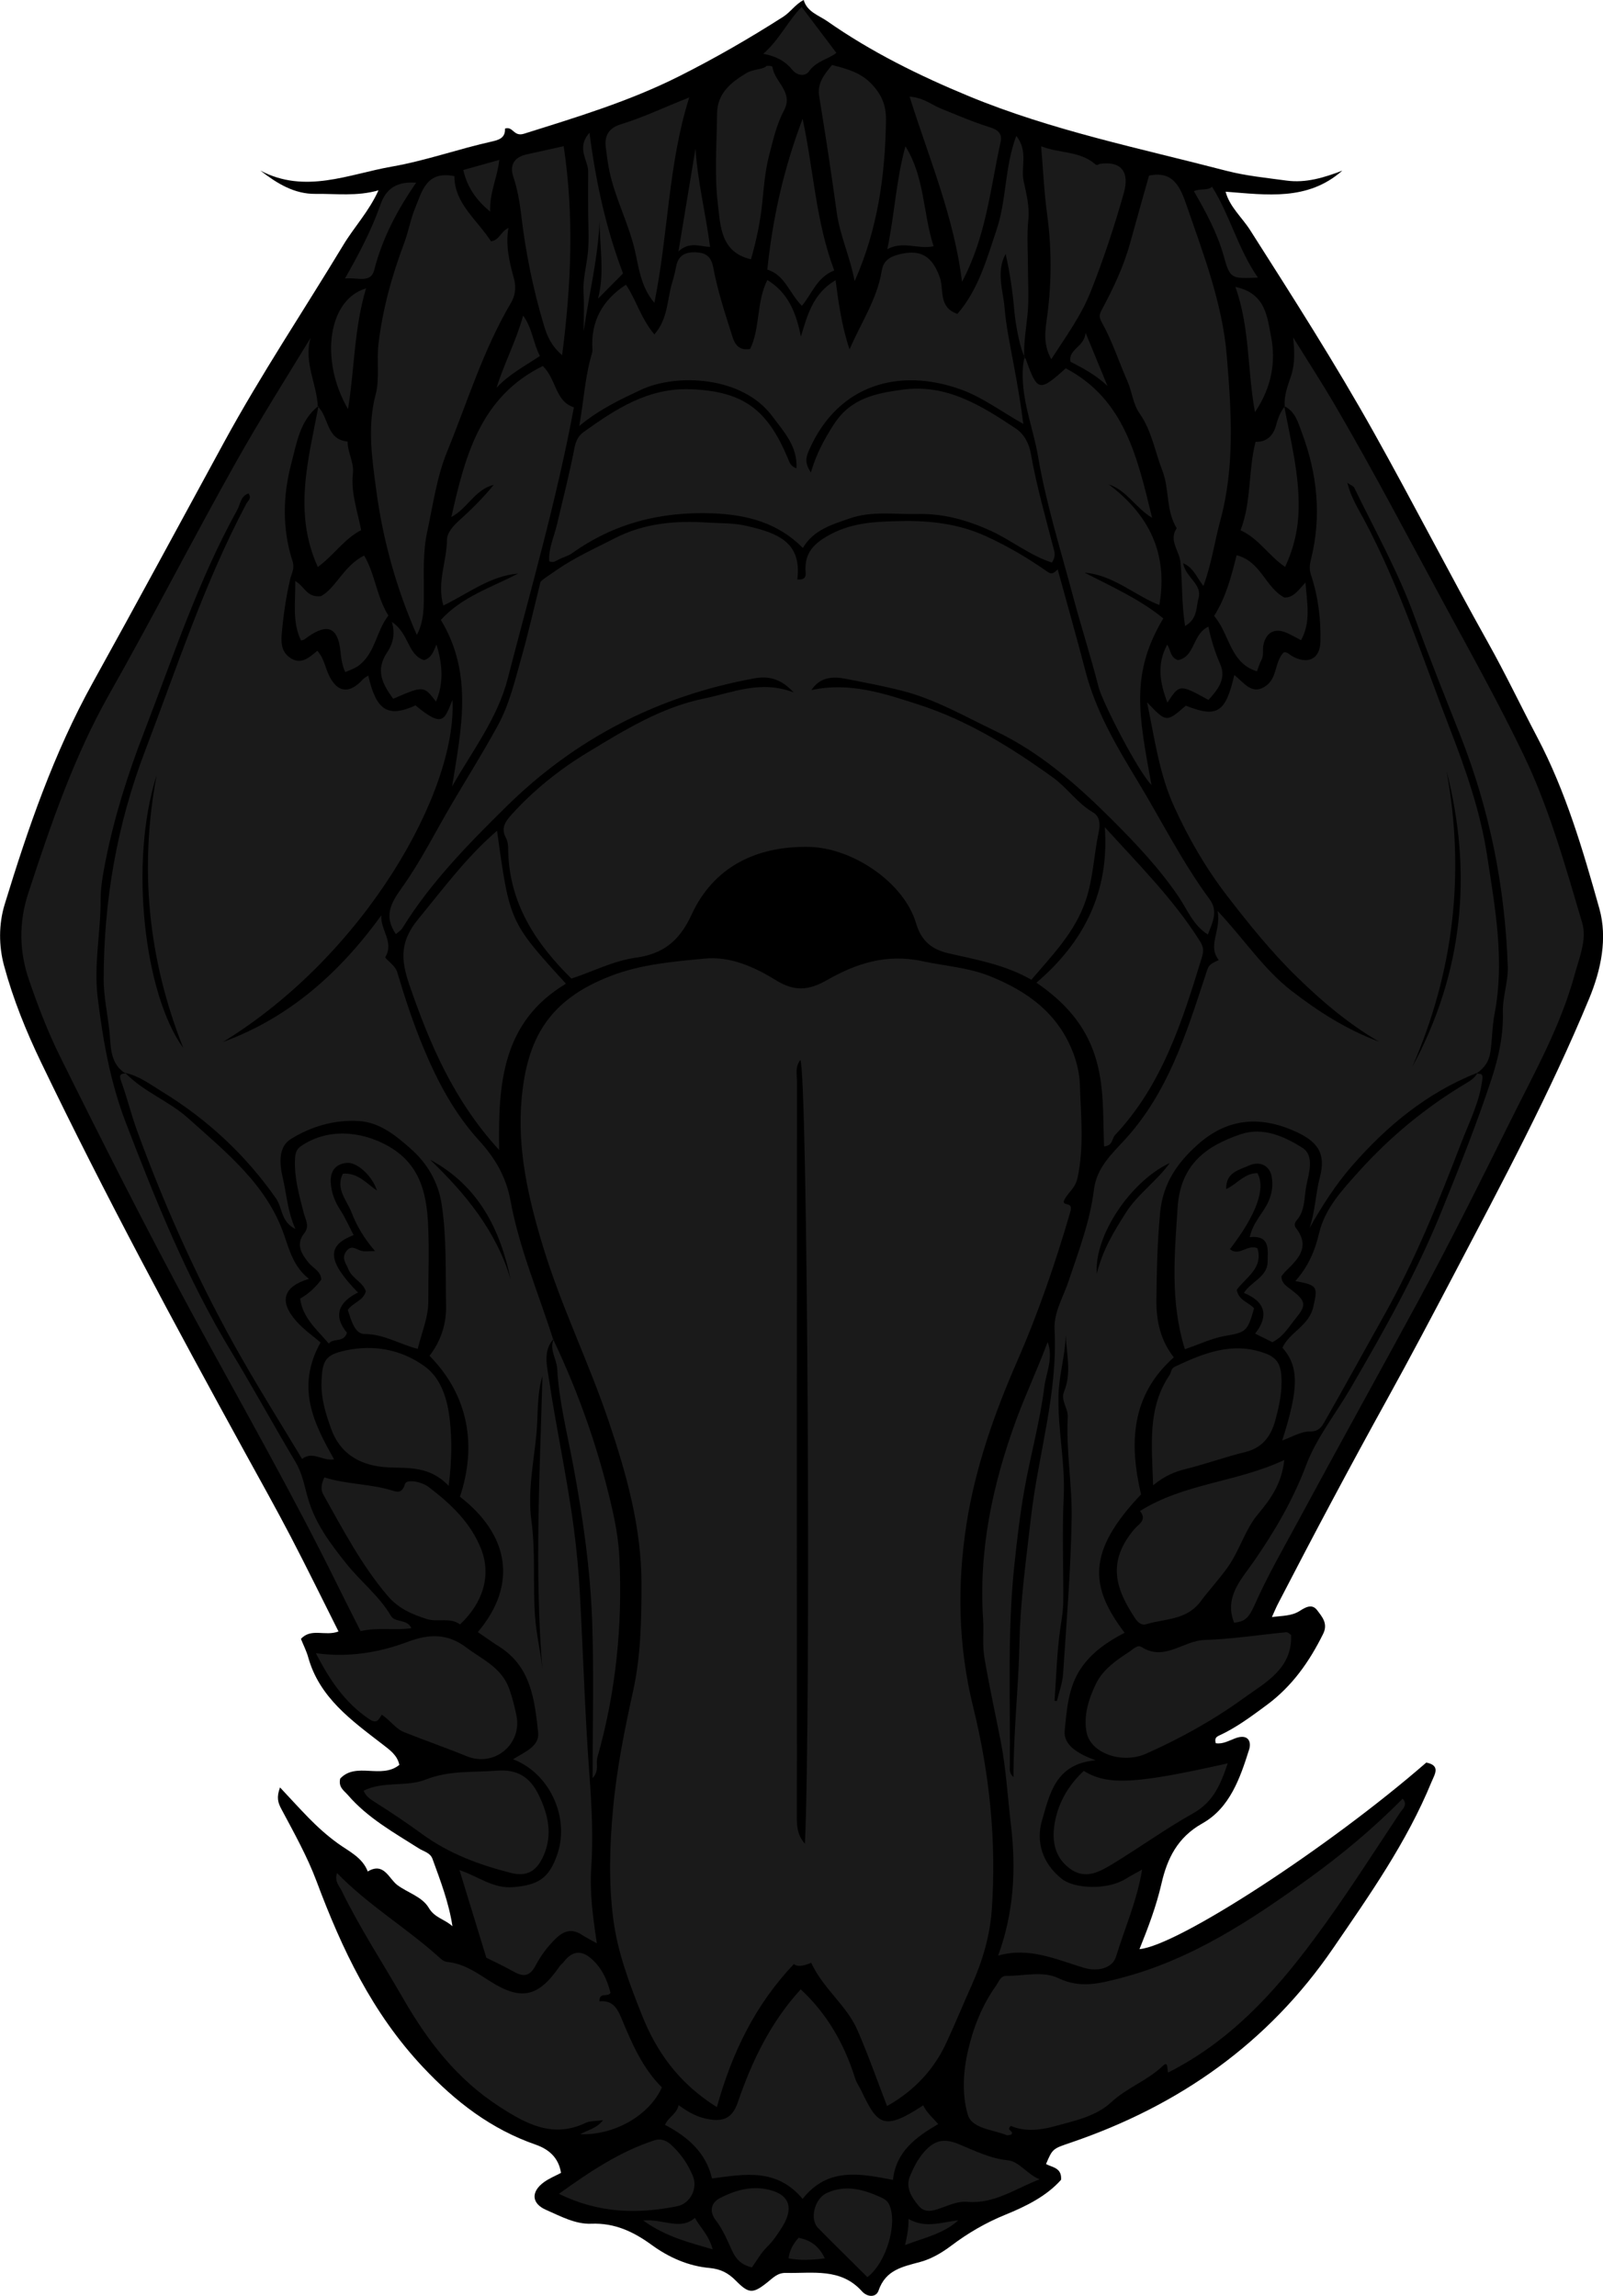 <?xml version="1.0" encoding="utf-8"?>
<!-- Generator: Adobe Illustrator 24.1.1, SVG Export Plug-In . SVG Version: 6.00 Build 0)  -->
<svg version="1.1" id="Layer_1" xmlns="http://www.w3.org/2000/svg" xmlns:xlink="http://www.w3.org/1999/xlink" x="0px" y="0px"
	 viewBox="0 0 360.88 516.74" style="enable-background:new 0 0 360.88 516.74;" xml:space="preserve">
<style type="text/css">
	.st0{fill:#1A1A1A;}
</style>
<g>
	<path d="M286.34,363.97c2.29-0.32,4.38-0.2,6.22-1.36c1.28-0.81,2.8-1.75,3.97-0.18c1.11,1.48,2.5,2.99,1.34,5.33
		c-3.1,6.25-6.96,11.77-12.69,16c-3.44,2.54-6.82,5.08-10.71,6.87c-0.7,0.32-1.06,0.67-0.77,1.73c1.57,0.27,3.03-0.61,4.42-1.12
		c2.82-1.04,3.67,0.7,3.09,2.55c-2.03,6.43-4.34,13.15-10.53,16.62c-5.61,3.15-7.91,7.92-9.2,13.55c-1.17,5.1-3.01,9.93-4.95,14.75
		c8.6-0.76,42.61-22.88,64.57-42c3.32,0.68,1.86,2.68,1.16,4.4c-5.56,13.54-13.92,25.4-22.13,37.39
		c-14.63,21.37-34.59,35.37-58.84,43.68c-4.26,1.46-4.3,1.34-5.8,4.9c1.4,0.77,3.58,0.8,3.39,3.54c-3.26,3.68-7.87,5.96-12.51,7.85
		c-4.45,1.81-8.48,4.16-12.25,7.01c-2.13,1.61-4.51,2.97-6.9,3.62c-4.03,1.1-7.82,1.77-9.43,6.45c-0.55,1.6-2.51,1.54-3.75,0.16
		c-4.76-5.3-11.05-3.99-17.06-4.13c-1.94-0.05-2.94,1.11-4.24,2.14c-3.26,2.6-4.17,2.55-7.07-0.38c-1.69-1.71-3.37-2.63-5.96-2.87
		c-4.72-0.42-9.12-2.36-12.99-5.18c-4.07-2.96-8.3-4.99-13.6-4.78c-3.59,0.15-6.93-1.69-10.2-3.12c-3.3-1.44-3.42-4.12-0.41-6.27
		c1.17-0.84,2.55-1.39,3.79-2.05c-0.54-3.47-2.79-5.34-5.69-6.35c-10.09-3.51-18.06-9.65-25.42-17.49
		c-11.42-12.16-18.22-26.55-23.93-41.81c-2.11-5.63-5.09-10.94-7.93-16.27c-0.77-1.45-1.11-2.6-0.29-4.84
		c2.29,2.44,4.28,4.64,6.36,6.77c2.07,2.12,4.25,4.09,6.69,5.85c2.46,1.78,5.5,3.13,6.7,6.3c3.67-2.2,4.74,1.64,6.68,3.07
		c2.36,1.75,5.6,2.61,7.08,5.15c1.31,2.23,3.61,2.53,5.31,4.11c-0.81-5.33-2.7-10.22-4.48-15.13c-0.52-1.44-1.94-1.67-3.03-2.36
		c-5.67-3.6-11.59-6.88-16.06-12.08c-0.85-0.98-2.15-1.7-1.7-3.67c3.59-3.83,9.29,0.21,13.32-3.09c-0.5-2.21-2.08-3.3-3.97-4.76
		c-6.84-5.27-14.05-10.42-16.56-19.47c-0.39-1.39-1.06-2.7-1.63-4.12c2.31-2.53,5.44-0.52,8.46-1.67
		c-3.58-7.12-7.07-14.27-10.75-21.33c-3.32-6.36-6.83-12.63-10.29-18.92c-15.89-28.95-31.56-58.01-45.89-87.78
		c-3.4-7.06-6.34-14.32-8.37-21.84c-1.19-4.4-1.23-9.29,0.14-13.77c5.25-17.16,11.07-34.1,19.83-49.9
		c9.97-17.99,19.74-36.1,29.58-54.16c8.28-15.2,17.9-29.58,26.84-44.38c2.44-4.04,5.75-7.52,7.91-12.29
		c-4.85,1.39-9.52,0.74-14.16,0.8c-4.83,0.06-8.7-2.37-12.44-5.25c10.1,5.34,19.88,0.81,29.6-0.89c7.67-1.34,15.09-4.01,22.71-5.69
		c2.03-0.45,2.82-1.17,2.78-2.87c1.84-0.59,1.89,1.9,4.27,1.16c11.91-3.74,23.76-7.31,35.03-12.99c8.04-4.05,15.75-8.49,23.3-13.32
		c1.72-1.1,2.77-2.85,4.64-3.79c0.73,2.67,3.41,3.46,5.28,4.76c9.91,6.94,20.75,12.28,31.9,16.89
		c18.67,7.72,38.46,11.71,57.92,16.78c4.41,1.15,9.01,1.59,13.54,2.21c4.41,0.61,8.55-0.67,12.61-2.23
		c-7.8,6.87-17.01,5.44-26.27,4.74c0.89,3.4,3.69,5.76,5.55,8.69c9.55,15,19.14,29.98,27.82,45.5
		c8.77,15.67,16.96,31.67,25.73,47.34c3.92,7,7.36,14.23,11.09,21.32c6.41,12.18,10.26,25.37,13.95,38.5
		c1.87,6.65,0.39,13.8-2.31,20.3c-8.77,21.17-19.56,41.35-30.2,61.62c-5.01,9.54-10.04,19.07-15.25,28.5
		c-8.38,15.16-16.52,30.45-24.47,45.83C287.3,361.74,286.88,362.78,286.34,363.97z"/>
	<path class="st0" d="M199.7,474.03c-2.31-5.98-4.28-11.63-6.67-17.1c-2.42-5.55-7.68-9.28-10.41-15.15
		c-1.29,0.55-2.97,1.1-3.89,0.28c-8.65,9.09-13.94,19.93-17.34,32.21c-8.61-5.39-13.61-12.47-16.92-20.83
		c-2.75-6.95-5.43-13.95-6.4-21.47c-1.07-8.24-0.82-16.44-0.07-24.71c0.81-8.99,2.58-17.8,4.51-26.55c1.77-8,1.9-16.01,1.91-24.09
		c0.01-12.79-3.38-24.86-7.42-36.82c-4.48-13.26-10.7-25.85-14.77-39.28c-3.32-10.95-5.85-21.93-4.78-33.39
		c1.24-13.24,5.98-22.05,20.05-27.47c6.82-2.63,14-3.21,21.11-3.9c5.88-0.57,11.27,1.91,16.13,4.9c4.04,2.49,7.25,2.32,11.34-0.01
		c6.55-3.74,13.38-6.06,21.5-4.32c5.06,1.09,10.35,1.42,15.22,3.36c8.53,3.41,15.57,8.48,18.93,17.63c0.81,2.2,1.31,4.64,1.37,6.62
		c0.22,7.06,1.01,14.17-0.54,21.28c-0.52,2.39-2.45,3.4-3.09,5.22c0.06,1.12,2.19-0.07,1.48,2.35
		c-3.33,11.42-7.17,22.65-11.93,33.53c-5.18,11.84-9.46,24.02-11.44,36.73c-2.13,13.7-1.87,27.48,1.51,41.18
		c3.69,14.93,5.27,30.19,4.19,45.58c-0.41,5.82-2.06,11.52-4.48,16.91c-1.93,4.3-3.73,8.7-5.7,12.95
		C210.47,465.4,206.23,470.36,199.7,474.03z M181.21,414.99c1.37-29.24,0.62-172.64-1.02-176.42c-1.24,1.58-0.77,3.27-0.77,4.8
		c-0.03,46.31-0.02,92.62-0.02,138.92c0,8.66,0.02,17.32-0.01,25.97C179.38,410.59,179.33,412.87,181.21,414.99z"/>
	<path class="st0" d="M289.24,91.49c-0.23-2.36,0.65-4.63,1.35-6.7c1.01-2.99,0.84-5.7,0.53-8.85c3.18,5.14,6.48,10.22,9.53,15.44
		c8.57,14.67,16.45,29.72,24.54,44.66c6.07,11.21,12.28,22.35,17.8,33.84c5.81,12.08,9.39,24.98,13.19,37.77
		c1.12,3.76-0.59,7.73-1.63,11.54c-3.19,11.78-9.16,22.34-14.52,33.14c-6.76,13.63-13.54,27.25-20.8,40.62
		c-8.96,16.51-18.09,32.93-27.01,49.47c-3.33,6.16-6.83,12.21-9.68,18.62c-1.46,3.3-2.3,3.9-4.7,4.21
		c-2.33-5.81,1.68-9.83,4.45-13.84c4.72-6.83,8.8-13.78,11.76-21.64c2.32-6.16,6.66-11.55,10.02-17.33
		c7.56-12.97,14.88-26.01,20.54-40.01c3.98-9.82,7.91-19.63,11.21-29.69c1.59-4.85,2.65-9.8,2.52-14.93
		c-0.09-3.49,1.22-6.75,1.1-10.3c-0.62-17.99-4.1-35.34-10.72-52.08c-3.47-8.78-7.01-17.53-10.2-26.41
		c-3.66-10.19-8.96-19.59-13.66-29.28c-0.16-0.33-0.68-0.49-1.54-1.07c0.85,3.36,2.44,5.8,3.78,8.32
		c7.93,14.87,13.08,30.9,19.13,46.54c3.64,9.4,7.01,18.93,8.55,28.98c1.81,11.87,4.01,23.69,1.67,35.78
		c-0.52,2.7-0.51,5.52-0.89,8.29c-0.34,2.46-1.41,3.76-3.12,5.02l0.16-0.15c-11.28,4.45-20.32,11.9-28.21,20.94
		c-3.73,4.28-6.75,9.02-9.58,14.01c1.29-3.77,1.34-7.67,2.32-11.4c1.46-5.53-0.56-8.18-5.89-10.5c-8.01-3.48-15.16-2.63-21.61,3.13
		c-4.55,4.06-7.82,8.68-8.45,15.27c-0.63,6.62-0.78,13.2-0.84,19.81c-0.04,4.7,0.97,9.06,3.92,12.8c-9.7,8.61-10.06,19.4-7.38,30.85
		c-12.37,13.01-11.47,20.88-3.7,31.14c-3.83,1.99-7.35,4.36-9.82,8c-2.88,4.23-3.19,9.26-3.67,14c-0.33,3.26,2.9,5.22,6.97,6.71
		c-9.11,0.77-10.34,7.69-12.05,13.43c-1.45,4.86,0.02,9.74,4.44,13.26c2.83,2.25,10.28,2.56,14.39-0.02
		c1.12-0.7,2.28-1.28,3.68-2.09c-1.12,6.92-3.89,13.15-5.87,19.6c-0.78,2.56-4.03,3.5-7.35,2.49c-6.23-1.9-12.32-4.7-19.19-2.71
		c3.54-9.73,4.07-19.39,2.88-29.42c-0.74-6.18-1.07-12.42-2.25-18.56c-1.24-6.4-2.67-12.76-3.74-19.19
		c-0.46-2.76-0.09-5.64-0.27-8.46c-1.04-15.53,2.1-30.32,7.4-44.83c2.12-5.8,4.78-11.37,7.13-17.67c1.33,3.79-0.37,7.01-0.75,10.09
		c-0.96,7.74-3.09,15.32-4.47,23.01c-1,5.64-1.67,11.34-2.27,17.04c-1.61,15.06-0.91,30.19-1.02,45.29
		c-0.01,0.77-0.2,1.63,0.82,2.51c-0.02-10.33,1.15-20.34,1.35-30.43c0.18-9.31,1.51-18.62,2.57-27.92
		c1.61-14.16,6.08-27.96,5.32-42.43c-0.2-3.78,1.94-7.22,3.12-10.74c2.28-6.81,4.87-13.54,5.74-20.67c0.63-5.1,4.18-8.2,7.1-11.42
		c9.57-10.54,13.64-23.57,17.92-36.58c0.82-2.5,0.63-2.57,3.09-3.71c-2.61-3.28,0.56-6.45-0.26-11.04
		c6.11,6.5,10.34,13.1,16.62,17.96c6.12,4.74,12.45,8.75,19.71,11.45c-6.83-3.98-12.77-9-18.39-14.48
		c-5.81-5.66-10.85-11.92-15.79-18.32c-4.83-6.27-8.73-13.02-11.98-20.19c-3.33-7.33-4.35-15.23-6.06-23.4
		c4.34,4.57,4.34,4.57,8.73,0.77c7.04,2.79,8.97,1.6,10.91-6.9c2.23,1.71,4.13,4.92,7.44,2.19c2.25-1.86,1.69-5.26,3.69-7.28
		c0.78-0.15,1.21,0.43,1.76,0.76c3.54,2.08,6.4,0.82,6.5-3.15c0.13-5.08-0.5-10.15-2.1-14.99c-0.46-1.38-0.34-2.28-0.01-3.61
		c2.42-9.69,1.4-19.24-2.07-28.49c-0.82-2.18-1.47-4.83-4.04-5.98L289.24,91.49z M237.41,382.82c0.18,0.02,0.35,0.04,0.53,0.05
		c0.48-2.03,1.26-4.05,1.39-6.11c0.77-11.68,1.74-23.37,1.93-35.07c0.12-7.57-1.28-15.15-0.88-22.78c0.1-1.97-1.67-3.66-0.81-5.75
		c1.69-4.16,0.54-8.43,0.35-12.67c-0.09,4.6-1.52,8.99-1.63,13.62c-0.17,7.64,1.54,15.13,1.18,22.79
		c-0.37,7.81-0.05,15.65-0.1,23.47c-0.01,1.96-0.32,3.9-0.62,5.85C237.93,371.7,237.81,377.28,237.41,382.82z M317.91,240.2
		c11.42-21.08,13.72-43.41,7.74-66.72C329.86,196.49,327.33,218.68,317.91,240.2z M263.36,261.76c-8.84,4.1-17.09,16.45-16.43,24.88
		c1.34-5.42,3.89-9.52,6.51-13.65C256.07,268.81,260.22,266.05,263.36,261.76z"/>
	<path class="st0" d="M71.7,91.36c-4.21,3.29-4.91,8.41-6.12,12.97c-1.91,7.2-2.07,14.72,0.26,21.91c0.58,1.8-0.23,2.85-0.52,4.13
		c-0.96,4.15-1.56,8.33-1.91,12.56c-0.17,2.1,0.12,4.02,2.06,5.23c2.34,1.45,4.04-0.07,5.97-1.69c1.14,1.29,1.55,2.73,2.1,4.26
		c1.81,5.08,4.86,5.86,8.15,2.18c0.32-0.35,0.79-0.56,1.22-0.86c1.79,7.9,4.42,9.55,10.64,6.72c6.35,5.33,6.54,2.99,8.31-1.24
		c1.11,20.35-19.55,57.31-51.67,77c14.97-5.47,26.3-15.59,35.67-28.52c-0.29,3.3,2.93,6,0.89,9.41c-0.2,0.33,2.18,1.74,2.67,3.38
		c1.72,5.76,3.59,11.47,5.91,17.04c3.17,7.6,6.94,14.74,12.55,20.9c3.48,3.82,6.05,8.01,7.06,13.56c1.96,10.69,6.3,20.8,9.59,31.17
		l0.13-0.14c-2.47,2.7-1.52,6.07-1.1,8.93c1.66,11.29,4.15,22.47,5.63,33.79c0.61,4.69,1.08,9.48,1.34,14.27
		c0.75,13.7,1.15,27.43,2.16,41.08c0.52,7.03,0.88,14.08,0.42,20.98c-0.38,5.76,0.39,11.22,1.26,17.02
		c-1.3-0.73-2.31-1.22-3.25-1.84c-2.33-1.55-4.15-1.07-6.12,0.88c-1.79,1.78-3.29,3.8-4.4,5.92c-1.44,2.74-2.94,2.55-5.15,1.31
		c-2.14-1.2-4.37-2.22-5.96-3.02c-2.08-6.77-4.01-13.1-6.05-19.73c4.27,1.41,7.56,4.24,12.18,3.83c5.53-0.48,8.03-1.96,9.88-7.49
		c2.77-8.26-1.78-18.18-10-21.28c2.49-1.62,6-2.85,5.65-6.06c-0.79-7.27-1.6-14.78-8.74-19.28c-1.65-1.04-3.22-2.19-4.84-3.29
		c9.17-10.85,6.87-22.06-4.03-30.47c3.83-11.37,2.01-22.75-6.84-31.71c2.55-3.36,3.81-7.09,3.72-11.37c-0.15-7.61,0.16-15.22-1-22.8
		c-0.77-5.04-3.35-9.26-6.9-12.39c-3.31-2.92-6.98-6.05-11.91-6.3c-5.48-0.28-10.64,1.27-15.13,4.06c-2.89,1.79-2.55,5.62-1.83,8.7
		c0.88,3.74,1.07,7.61,2.86,11.55c-3.31-1.61-2.88-4.76-4.38-6.89c-6.9-9.86-15.49-17.81-25.72-24.07
		c-2.65-1.62-5.13-3.53-8.26-4.18l0.16,0.15c-3.51-2.05-3.35-5.99-3.63-9.02c-0.38-4.09-1.35-8.12-1.34-12.27
		c0.02-17.71,3.01-34.81,9.34-51.39c7.15-18.71,13.34-37.81,22.78-55.58c0.35-0.65,1.28-1.22,0.48-2.3
		c-1.79,0.58-1.83,2.44-2.54,3.72c-8.81,15.9-14.45,33.14-20.97,50c-3.64,9.42-6.69,19.02-8.66,28.96c-0.57,2.9-1.14,6-1.12,8.72
		c0.04,7.37-1.58,14.55-0.65,22.14c1.19,9.67,2.84,19,6.32,28.07c6.78,17.66,13.81,35.16,23.68,51.45
		c4.97,8.21,9.6,16.67,14.53,24.93c1.57,2.63,2.01,5.49,2.83,8.28c1.65,5.65,5.02,10.11,8.64,14.64c3.21,4.02,7.36,7.22,10.01,11.72
		c0.94,1.6,3.59,0.6,4.61,2.76c-3.73,0.59-7.49-0.26-11.44,0.68c-1.7-3.38-3.48-6.85-5.2-10.35
		c-10.18-20.68-21.63-40.69-32.62-60.93C33,276.7,23.18,257.29,13.52,237.8c-2.74-5.53-4.97-11.34-6.98-17.19
		c-2.21-6.43-2.35-12.93-0.17-19.59c5.03-15.36,10.24-30.66,18.23-44.78c9.82-17.35,18.89-35.09,28.66-52.46
		c5.27-9.36,10.99-18.42,16.66-27.72c-1.59,5.46,1.4,10.29,1.63,15.44L71.7,91.36z M41.26,235.88c-7.91-19.98-9.96-40.39-5.99-61.42
		C28.94,194.27,32.58,224.02,41.26,235.88z M122.12,309.71c-1.32,4.33-0.93,8.81-1.37,13.2c-0.63,6.36-1.98,12.91-1.13,19.21
		c0.99,7.3,0.32,14.55,0.84,21.79c0.28,3.9,1.23,7.75,1.63,11.7C120.32,353.62,121.53,331.68,122.12,309.71z M96.84,261.03
		c7.97,7.67,14.89,16.05,18.12,26.94C112.58,276.59,107.68,266.86,96.84,261.03z"/>
	<path class="st0" d="M182.67,155.33c8.52-1.89,16.37,0.76,24,3.21c11.09,3.57,21.01,9.69,30.43,16.5c3.19,2.31,5.44,5.75,8.94,7.79
		c1.71,1,1.64,2.92,1.3,4.5c-1.09,5.09-1.21,10.31-2.91,15.34c-2.4,7.12-7.43,12.2-12.24,17.85c-5.85-3.35-12.23-4.49-18.53-5.92
		c-3.71-0.84-6.21-2.65-7.42-6.77c-2.71-9.21-14.31-17.02-24.12-17.21c-11.97-0.23-21.53,4.59-26.43,15.26
		c-2.83,6.15-6.62,8.85-12.52,9.67c-5.09,0.7-9.54,3.07-14.53,4.71c-7.98-7.87-14.01-16.9-14.23-28.85
		c-0.02-0.99-0.03-1.94-0.54-2.89c-1.14-2.11-0.12-3.61,1.35-5.23c5.02-5.55,10.83-10.15,17.16-13.99
		c8.22-4.97,16.51-10.11,26.05-12.06c6.41-1.31,12.77-4.26,20.26-1.38c-2.79-2.99-5.45-3.81-9.02-3.15
		c-21.5,3.96-40.1,13.47-55.71,28.86c-8.58,8.46-17.01,17.03-23.39,27.36c-0.33,0.53-0.95,0.88-1.45,1.32
		c-2.71-4-1.22-6.87,1.33-10.42c4.26-5.93,7.54-12.56,11.26-18.88c3.47-5.91,7.13-11.71,10.4-17.73c2.57-4.73,3.81-10.02,5.26-15.17
		c1.59-5.63,2.88-11.35,4.3-17.03c0.09-0.35,2.02-1.6,3.51-2.63c4.17-2.91,8.8-4.97,13.3-7.28c6.56-3.36,13.63-3.97,20.8-3.49
		c2.92,0.19,5.8,0.05,8.81,0.75c6.82,1.58,12.47,3.57,11.41,12.05c1.71,0.16,1.94-0.67,1.87-1.51c-0.38-4.4,1.82-6.64,5.64-8.67
		c5.2-2.76,10.79-2.86,16.15-2.96c6.27-0.12,12.71,0.64,18.67,3.35c4.91,2.23,9.53,4.94,13.92,8.02c1.23,0.86,1.55,0.17,2.37-0.48
		c2.1,7.69,4.27,15.27,6.25,22.91c2.32,8.96,6.95,16.83,11.67,24.61c5.41,8.92,10.07,18.31,16.29,26.73
		c1.97,2.67,0.65,5.22-0.41,7.91c-3.27-2.01-4.62-5.6-6.57-8.48c-4.38-6.46-9.75-12.11-15.14-17.49c-7.71-7.69-16.01-15-26.1-19.81
		c-6.92-3.3-13.54-7.17-21.09-9.09c-4.26-1.08-8.58-1.89-12.87-2.72C187.48,152.25,184.57,152.38,182.67,155.33z"/>
	<path class="st0" d="M230.7,80.34c-0.94-1.4-2.06-7.08-2.34-10.28c-0.37-4.33-1-8.63-1.96-12.9c-2.21,3.99-0.55,8.32-0.25,12.06
		c0.34,4.13,1.28,8.64,2.08,12.93c0.8,4.27,1.55,8.61,2.15,13.27c-4.94-2.77-9.2-6.04-14.29-7.84c-13.51-4.77-27.32-1.22-33.9,13.62
		c-0.73,1.66-1.13,2.89,0.36,5.14c1.27-4.34,3.09-7.58,5.17-10.82c3.82-5.94,9.51-7.01,15.52-7.82c9.86-1.33,17.67,3.58,25.37,8.7
		c2.06,1.37,3.08,3.53,3.47,5.74c1.3,7.4,3.38,14.59,5.25,21.84c0.2,0.78,0.15,1.66-0.52,2.63c-4.93-1.56-9.01-4.95-13.71-7.11
		c-5.33-2.44-10.73-3.95-16.56-3.81c-5.1,0.12-10.28-0.74-15.26,1c-3.98,1.39-8.15,2.56-10.53,6.65c-5.54-5.6-12.45-7.51-20.39-7.8
		c-11.61-0.42-22.08,2.22-31.54,8.96c-0.91,0.65-2.09,0.93-3.1,1.46c-0.59,0.31-1.1,0.76-2.07,0.38c-0.22-2.84,1.09-5.51,1.74-8.28
		c1.33-5.7,2.81-11.38,3.91-17.12c0.32-1.64,0.89-2.86,2.11-3.72c7.22-5.15,14.48-9.96,24.04-9.61c12.26,0.44,17.4,4.91,21.88,15.45
		c0.41,0.96,0.58,1.86,1.98,2.35c0.26-4.97-2.87-8.26-5.42-11.69c-6.79-9.16-21.7-9.72-29.71-5.93c-4.57,2.16-9.19,4.3-13.77,8.09
		c0.98-5.59,1.27-10.5,2.55-15.28c0.17-0.63,0.45-1.29,0.41-1.91c-0.41-6.35,2.22-11.11,7.54-14.61c2.31,3.37,3.35,7.57,6.41,11.19
		c3.16-3.66,2.84-7.93,4-11.64c0.38-1.21,0.68-2.52,0.92-3.76c0.5-2.58,2.31-3.13,4.26-3.08c1.93,0.05,3.53,0.57,4.04,3.27
		c0.93,4.94,2.44,9.78,3.99,14.57c0.6,1.86,1.05,4.45,4.35,3.91c2.31-4.81,1.36-10.54,3.87-15.51c4.71,2.86,6.51,7.41,7.55,12.74
		c1.47-4.91,2.76-9.75,7.81-12.7c0.69,5.33,1.43,10.49,3.15,15.58c2.52-5.93,6.19-11.25,7.24-17.7c0.29-1.77,1.24-2.93,3.39-3.55
		c5.19-1.49,7.97,0.08,9.71,5.12c0.94,2.72-0.38,6.67,3.94,8.13c4.72-5.44,6.61-12.35,8.85-19.05c2.22-6.62,1.75-13.86,4.4-21.02
		c2.77,3.48,0.97,7.05,1.66,10.2c0.63,2.91,1.37,5.7,1.05,8.79c-0.36,3.46-0.08,6.99-0.08,10.49c0,3.5,0.25,7.02-0.07,10.49
		c-0.31,3.32-0.94,6.6-0.76,9.96L230.7,80.34z"/>
	<path class="st0" d="M262.96,466.49c-0.23-0.79,0.07-2.7-1.15-1.53c-3.48,3.34-8.09,4.92-11.63,8.2c-3.5,3.24-8.35,4.21-12.9,5.45
		c-3.32,0.91-6.66,1.18-9.7-0.1c-1.28,1.02,0.98,1.18,0.02,1.97c-0.33,0.04-0.71,0.2-0.98,0.09c-3.13-1.25-7.81-1.45-8.74-4.59
		c-1.32-4.47-1.07-9.56,0.01-14.29c1.2-5.25,3.14-10.24,6.31-14.7c0.68-0.95,1.05-2.27,2.32-2.26c3.96,0.05,8.21-1.2,11.82,0.54
		c4.86,2.33,9.3,1.16,13.94-0.05c15.94-4.14,29.38-13.02,42.47-22.49c7.47-5.4,14.54-11.31,21.03-17.89
		c1.27,1.39-0.11,2.43-0.56,3.11c-6.4,9.66-12.63,19.45-19.55,28.73C286.81,448.58,276.85,459.49,262.96,466.49z"/>
	<path class="st0" d="M102.3,39.64c-0.01,6.18,5.15,9.86,8.23,14.67c1.88-0.2,2.21-2.23,3.93-3c-0.69,4.06,0.27,7.84,1.24,11.37
		c0.63,2.28,0.13,4.14-0.66,5.48c-6.26,10.58-9.81,22.32-14.41,33.57c-2.3,5.62-3.14,11.9-4.45,17.94
		c-0.98,4.54-0.76,8.89-0.76,13.34c0,3.37,0.11,6.73-1.58,9.91c-4.62-10.49-7.67-21.49-9.15-32.69c-0.92-6.98-2.05-14.19-0.11-21.49
		c0.93-3.5,0.17-7.51,0.63-11.37c0.94-7.86,3.03-15.33,5.77-22.64c0.98-2.6,1.42-5.33,2.47-7.88
		C95.04,42.99,95.98,38.39,102.3,39.64z"/>
	<path class="st0" d="M130.63,480.37c1.96-1.1,3.64-1.26,5.12-3.16c-1.66,0.24-2.92,0.13-3.9,0.6c-7.43,3.55-13.44,0.22-19.48-3.69
		c-9.48-6.14-16.02-14.59-21.63-24.34c-4.63-8.05-9.74-15.84-13.83-24.22c-0.53-1.09-1.66-2.06-1.04-3.98
		c7.03,7.23,15.52,12.27,22.81,18.8c0.61,0.55,1.15,1.12,2.08,1.22c3.54,0.36,6.41,2.3,9.29,4.16c7.16,4.62,11.06,3.87,15.9-3.14
		c0.28-0.41,0.71-0.71,1.01-1.1c1.81-2.35,3.83-2.65,6.04-0.77c2.46,2.09,3.71,4.87,4.44,7.81c-0.7,1.06-2.52-0.27-2.5,1.9
		c2.71-0.23,3.84,1.09,4.96,3.79c2.3,5.55,4.71,11.21,9.11,15.58C146.23,476.04,138.45,480.63,130.63,480.37z"/>
	<path class="st0" d="M270.92,131.89c-1.65-2.14-2.23-4.11-4.56-5.12c0.57,3.27,4.37,4.69,3.46,7.89c-0.58,2.03-0.16,4.61-3.03,6.24
		c-0.8-5.01-0.58-9.75-1.03-14.36c-0.24-2.52-2.72-4.94-0.85-7.65c-2.47-3.97-1.6-8.79-3.23-12.96c-1.68-4.29-2.38-8.96-5.11-12.84
		c-1.53-2.17-1.7-4.92-2.77-7.33c-1.91-4.33-3.38-8.94-5.71-13.12c-0.67-1.21-0.68-1.73-0.05-2.91c2.61-4.85,4.96-9.83,6.42-15.17
		c1.42-5.16,2.89-10.31,4.21-15.03c5.57-1.21,7.12,2.83,8.45,6.65c3.82,11.08,8.1,22.16,9.06,33.88c1.02,12.38,1.89,24.86-1.48,37.2
		C273.43,121.91,272.81,126.75,270.92,131.89z"/>
	<path class="st0" d="M230.56,80.48c0.13,0.11,0.32,0.19,0.37,0.33c2.62,7.36,3.02,7.46,9,2.09c13.34,7.03,16.14,20.18,19.44,33.65
		c-3.77-2.26-5.68-6.17-9.78-7.53c9.13,6.86,13.43,15.63,11.41,27.16c-5.62-2.2-10.41-6.79-16.83-7.28
		c6.1,3.14,12.36,5.91,17.72,10.29c-7.46,12.46-5.53,21.74-2.66,37.5c-3.15-3.22-11.08-18.77-11.91-22.04
		c-1.76-6.93-3.97-13.74-5.81-20.65c-2.76-10.37-6.02-20.66-7.8-31.2c-1.01-5.95-3.34-11.63-3.47-17.78
		c-0.03-1.64,0.01-3.14,0.45-4.67L230.56,80.48z"/>
	<path class="st0" d="M122.2,82.38c3.12,3.03,2.75,7.96,7,9.3c-3.88,20.89-9.7,40.91-14.9,61.08c-2.31,8.96-8,16.28-12.52,24.26
		c2-12.62,4.88-25.25-2.53-37.49c4.76-5.25,11.38-7.29,17.38-10.43c-6.34,0.53-11.27,4.52-16.82,7.19
		c-1.49-5.18,0.77-9.92,0.82-14.8c0.02-1.64,1.47-3.2,2.87-4.46c2.72-2.44,5.3-5.03,7.65-7.89c-4.21,1-5.87,5.29-9.54,7.23
		C104.7,102.65,108.12,89.32,122.2,82.38z"/>
	<path class="st0" d="M28.18,241.46c4.1,4.28,9.83,6.33,14.17,10.22c8.54,7.67,17.73,14.96,21.63,26.33
		c1.26,3.69,2.26,7.27,5.58,9.83c-5.82,1.74-6.8,5.08-2.85,9.53c1.75,1.97,3.97,3.51,5.45,4.79c-5.61,10.13-1.53,18.18,3.04,26.29
		c-2.61,0.51-4.73-1.97-7.19-0.07c-4.52-7.51-9.17-14.92-13.5-22.5c-9.4-16.43-17.17-33.64-23.66-51.41
		c-1.33-3.65-2.25-7.46-3.58-11.11c-0.51-1.41-0.19-1.73,1.08-1.75L28.18,241.46z"/>
	<path class="st0" d="M332.47,241.6c0.62,0.23,1.44-0.21,1.25,1.32c-0.62,5.13-2.97,9.67-4.76,14.33
		c-5.08,13.24-10.4,26.41-17.37,38.83c-4.47,7.96-8.84,15.96-13.37,23.89c-0.64,1.12-1.3,2.26-3.32,2.23
		c-2.04-0.03-4.1,1.27-6.24,2.02c3.79-11.79,3.79-16.64,0.05-20.88c1.65-3.56,6.03-4.93,6.97-9.26c0.97-4.44,1.03-4.8-4.07-5.74
		c2.85-3.16,4.41-6.76,5.35-10.76c1.32-5.61,5.23-9.75,8.91-13.85c7.07-7.88,15.19-14.56,24.3-19.98c1.05-0.63,1.92-1.22,2.45-2.29
		L332.47,241.6z"/>
	<path class="st0" d="M180.69,494.92c-5.8-6.92-12.93-5.6-20.4-4.59c-1.33-5.77-5.4-9.36-10.57-12.06c0.68-1.73,2.66-2.45,3.05-4.44
		c1.85,1.3,3.54,2.37,5.65,2.91c4.02,1.03,6.36,0.31,7.66-3.5c3.19-9.34,7.41-18.08,14.18-25.48c5.91,5.46,9.8,12.23,12.22,19.94
		c0.34,1.08,1.03,2.05,1.52,3.08c3.56,7.45,4.95,8.94,13.84,3.09c0.79,1.65,2.18,2.84,3.38,4.21c-4.98,2.93-9.47,6.1-10.19,12.56
		C193.63,489.24,186.38,487.72,180.69,494.92z"/>
	<path class="st0" d="M248.72,186.18c7.62,8.39,15.4,16.16,21.31,25.48c0.91,1.43,1.04,2.2,0.53,3.87
		c-4.4,14.37-8.91,28.65-19.53,39.95c-0.75,0.8-0.47,2.41-2.48,2.55c-0.27-6.93,0.12-13.95-2.13-20.66
		c-2.28-6.82-6.76-11.85-13.09-16.19C244.09,212.01,249.79,200.62,248.72,186.18z"/>
	<path class="st0" d="M127.41,221.41c-14.31,8.56-15.3,22.42-15.03,37.44c-10.31-11.27-15.67-23.96-20.25-37.28
		c-1.99-5.8-2.02-9.78,2.05-14.73c5.61-6.83,10.83-13.92,17.72-19.86C114.73,207.51,114.73,207.51,127.41,221.41z"/>
	<path class="st0" d="M266.75,303.68c-3.33-10.69-2.34-21.23-1.63-31.94c0.64-9.64,6.42-13.83,14.23-16.46
		c4.97-1.67,9.8,0.5,13.85,3.06c2.76,1.74,1.48,5.71,0.92,8.39c-0.55,2.62-0.21,5.67-2.2,7.94c-0.48,0.55-0.61,1.16-0.13,1.78
		c3.23,4.19,0.48,6.93-2.34,9.66c-0.35,0.34-0.64,0.76-0.96,1.14c-0.02,1.6,1.24,2.3,2.24,3.07c3.12,2.4,3.5,3.34,1.16,6.18
		c-1.62,1.96-2.85,4.29-5.44,5.6c-0.84-0.42-2.14-1.06-3.88-1.93c3.05-3.9,2.43-7.14-2.54-9.17c1.77-2.67,5.29-3.58,5.35-6.99
		c0.05-2.89,0.55-6.02-4.03-5.55c0.76-3.38,2.94-5.32,4.12-7.82c0.91-1.92,1.15-3.82,0.83-5.76c-0.42-2.55-2.72-3.65-5.14-2.53
		c-2.24,1.03-5.17,1.46-5.12,5.3c2.43-1.13,4.15-3.62,7.04-3.6c1.92,3.39-0.2,9.33-6.19,17.11c2.07,1.73,3.9-1.17,6.2-0.21
		c1.35,4.47-2.58,6.53-4.65,9.35c0.36,2.38,2.66,2.8,3.89,4.17c-1.5,5.33-1.85,5.4-6.7,6.25
		C272.79,301.23,270.11,302.54,266.75,303.68z"/>
	<path class="st0" d="M79.62,278c-6.21,2.36-5.9,5.86,0.97,12.92c-4.33,2.14-5.67,5.2-2.48,9.06c-0.76,2.34-3.08,1.09-4.08,2.43
		c-2.72-3.17-5.9-5.79-6.46-10.12c1.87-1.06,3.43-2.49,4.76-4.28c-0.07-1.89-1.86-2.57-2.86-3.8c-1.64-2.03-2.93-4.15-1-6.59
		c1.31-1.66,0.3-3.07-0.07-4.54c-1.02-3.96-2.16-7.88-1.99-12.04c0.05-1.21,0.18-2.26,1.29-3.03c5.74-4.01,13.39-3.63,19.72-0.04
		c7,3.97,8.57,10.33,8.94,17.36c0.3,5.81,0.04,11.65,0.07,17.48c0.02,3.67-1.46,6.98-2.39,10.79c-4.06-1.02-7.61-3.35-11.99-3.34
		c-2.18,0-3-3.12-3.75-5.42c1.11-1.66,3.48-2.03,4.06-4.2c-0.67-2.08-3.1-2.87-3.91-4.92c-0.51-1.32-1.68-2.52-0.48-4.1
		c1.21-1.59,2.29-0.32,3.48-0.06c0.78,0.18,1.63,0.03,2.98,0.03c-2.43-2.83-4.09-5.58-5.25-8.6c-1.09-2.84-3.72-5.42-1.99-8.82
		c3.37-0.25,5.17,2.1,7.67,3.79c-1.03-3.24-4.4-6.38-6.71-6.22c-2.51,0.18-3.83,1.79-3.69,4.36c0.12,2.31,0.91,4.39,2.21,6.35
		C77.72,274.07,78.5,275.88,79.62,278z"/>
	<path class="st0" d="M290.66,367.99c0.3,7.62-5.77,10.68-10.62,14.19c-6.84,4.96-14.27,9.09-22.03,12.54
		c-5.33,2.37-12.49-0.04-13.4-4.84c-0.71-3.73,0.47-7.47,2.1-10.86c1.6-3.3,4.64-5.37,7.63-7.31c0.74-0.48,1.72-1.59,2.66-1
		c5.17,3.29,9.4-1.45,14.19-1.59c6.14-0.18,12.25-1.16,18.38-1.74C289.96,367.35,290.39,367.83,290.66,367.99z"/>
	<path class="st0" d="M85.96,385.96c-0.72,0.95-0.99,2.22-2.85,0.97c-5.48-3.69-8.92-8.84-12-14.83c7.5,1.03,14.34-0.18,20.8-2.6
		c4.87-1.82,8.94-1.8,13.09,1.33c3.59,2.71,7.91,4.47,9.64,9.28c0.72,2,1.23,4.08,1.63,6.06c1.29,6.38-4.94,11.67-11.2,9.12
		c-4.65-1.9-9.39-3.54-14.05-5.4C89.01,389.09,88.02,387.33,85.96,385.96z"/>
	<path class="st0" d="M73.03,332.53c5.13,1.62,10.43,1.42,15.43,3c0.99,0.31,2.1,0.57,2.71-1.51c0.34-1.16,3.7-0.57,5.34,0.68
		c4.97,3.78,9.49,8.04,11.82,13.99c2.29,5.86,0.46,12.04-4.77,16.93c-2.23-1.66-5.04-0.43-7.51-1.22c-3.32-1.06-6.36-2.34-8.85-5.29
		c-5.87-6.93-10-14.87-14.4-22.68C72.21,335.4,72.23,334.23,73.03,332.53z"/>
	<path class="st0" d="M289.13,328.61c-0.6,5.37-3.01,8.72-6.02,12.32c-2.76,3.31-4.05,8.03-6.69,11.78c-1.9,2.7-4.16,5.09-6.1,7.7
		c-3.22,4.33-8.05,3.87-12.3,5.17c-1.1,0.34-1.96-0.54-2.49-1.35c-4.32-6.55-6.45-12.6-0.17-20.04c0.99-1.18,2.96-2.05,1.28-4.09
		C266.57,333.84,278.48,333.63,289.13,328.61z"/>
	<path class="st0" d="M101.01,334.44c-4.23-4.48-9.07-3.97-13.44-4.16c-6.09-0.26-10.87-2.72-13.03-8.71
		c-1.2-3.32-2.28-6.76-2.16-10.46c0.16-4.9,0.82-6.18,5.5-7.17c6.35-1.35,12.5-0.17,17.7,3.58c3.85,2.78,5.17,7.57,5.68,12.05
		C101.77,324.09,101.72,328.76,101.01,334.44z"/>
	<path class="st0" d="M259.6,334.3c-0.31-9.19-1.29-17.44,3.71-24.82c0.41-0.61,0.25-1.43,1.22-1.89c6.45-3.01,12.86-5.67,20.2-3.02
		c2.59,0.93,3.53,2.36,3.73,5.04c0.27,3.55-0.5,6.97-1.39,10.2c-0.85,3.12-2.65,6.02-6.68,7c-4.55,1.11-8.99,2.73-13.56,3.86
		C264.5,331.26,262.26,332.14,259.6,334.3z"/>
	<path class="st0" d="M81.86,403.05c4.46-2.24,9.6-0.77,14.01-2.52c5.25-2.09,10.63-1.57,16.01-1.99c4.67-0.37,7.48,1.53,9.4,5.47
		c2.13,4.39,3.17,8.89,1.12,13.59c-1.54,3.51-3.69,4.88-7.39,3.95c-7.1-1.8-13.93-4.33-19.95-8.72c-3.42-2.49-6.93-4.86-10.51-7.11
		C83.37,404.98,82.36,404.31,81.86,403.05z"/>
	<path class="st0" d="M243.98,398.6c5.47,3.31,11.52,2.98,32.41-1.71c-1.57,4.7-3.22,8.7-7.8,11.26
		c-6.25,3.49-12.07,7.73-18.2,11.44c-2.92,1.76-6.09,3.55-9.56,0.97c-3.72-2.77-4.07-6.81-3.29-10.76
		C238.41,405.44,240.7,401.64,243.98,398.6z"/>
	<path class="st0" d="M234.39,32.93c4.23,1.62,8.73,1.06,12.08,3.96c0.59,0.51,0.78,0.05,1.17-0.01c4.69-0.68,6.73,1.72,5.36,6.57
		c-2.12,7.5-4.56,14.89-7.44,22.16c-2.15,5.43-5.49,9.99-8.89,15.24c-1.98-3.54-1.31-6.74-0.89-9.91
		c0.99-7.56,0.98-15.11-0.04-22.68C235.06,43.25,234.83,38.18,234.39,32.93z"/>
	<path class="st0" d="M124.54,301.47c5.81,12.2,10.26,24.89,13.26,38.07c0.83,3.65,1.47,7.36,1.65,11.15
		c0.71,15.24-0.79,30.21-4.97,44.89c-0.39,1.37,0.5,2.96-1.07,4.63c0-11.91,0.3-23.39-0.08-34.84c-0.4-11.95-2.09-23.8-4.29-35.57
		c-1.35-7.21-3.18-14.36-3.6-21.72c-0.13-2.27-1.85-4.35-0.76-6.75L124.54,301.47z"/>
	<path class="st0" d="M192.4,63.3c-0.97-5.36-3.3-10.2-4.03-15.51c-1.2-8.7-2.51-17.39-3.94-26.06c-0.5-3.02,1.12-4.93,2.88-7.1
		c3.09,0.81,6.16,1.55,8.64,4.01c2.37,2.35,3.55,4.87,3.51,8.29C199.3,39.45,197.59,51.64,192.4,63.3z"/>
	<path class="st0" d="M169.07,58.36c-6.86-1.55-6.88-7.59-7.45-12.34c-0.82-6.72-0.25-13.61-0.19-20.43
		c0.04-4.53,3.02-6.97,6.54-9.1c1.73-1.05,3.79-0.77,4.64-1.67c1.35-0.05,1.29,0.2,1.36,0.59c0.62,3.2,4.7,5.39,2.52,9.47
		c-1.67,3.13-2.43,6.6-3.33,10.05c-0.91,3.52-1.2,7.13-1.54,10.62C171.18,49.82,170.34,53.9,169.07,58.36z"/>
	<path class="st0" d="M155.17,21.93c-4.76,15.02-4.7,30.75-7.85,46.23c-3.17-3.69-3.52-8.22-4.48-12.16
		c-1.47-6.02-4.39-11.5-5.66-17.56c-0.37-1.77-0.57-3.5-0.8-5.27c-0.35-2.76,0.8-4.4,3.38-5.19
		C144.89,26.4,149.71,24.08,155.17,21.93z"/>
	<path class="st0" d="M126.9,32.9c2.36,15.68,1.72,31.05-0.35,47.05c-2.55-2.21-3.43-4.48-4.12-6.79
		c-2.44-8.13-4.11-16.41-5.1-24.85c-0.34-2.87-0.85-5.78-1.79-8.59c-0.87-2.63,0.31-4.4,3.1-4.99
		C121.34,34.15,124.03,33.53,126.9,32.9z"/>
	<path class="st0" d="M216.58,63.42c-1.81-14.62-7.39-27.64-11.81-41.68c3.28,0.28,4.99,1.87,6.99,2.67
		c3.61,1.45,7.19,3.02,10.9,4.17c1.94,0.6,3.05,1.41,2.6,3.41C222.95,42.38,222.04,53.16,216.58,63.42z"/>
	<path class="st0" d="M187.81,60.87c-3.94,1.57-4.92,5.14-7.28,7.96c-2.77-2.71-3.81-6.97-7.79-8.14
		c1.2-11.38,3.53-22.25,7.95-33.96C183.21,38.55,183.66,49.86,187.81,60.87z"/>
	<path class="st0" d="M125.83,493.78c7.09-5.09,13.76-9.51,21.48-12.04c1.22-0.4,2.49-0.15,3.66,0.9c2.26,2.03,3.91,4.44,5.03,7.18
		c1.13,2.76-0.61,6.17-3.56,6.76C143.6,498.34,134.89,498.23,125.83,493.78z"/>
	<path class="st0" d="M87.43,138.55c-2.69,3.47-2.9,8.14-6.36,11.01c-0.93,0.78-1.96,1.15-3.33,1.71c-0.68-1.37-0.95-3.18-1.06-4.4
		c-0.62-6.59-3.69-6.33-8.09-2.99c-0.23,0.18-0.58,0.21-0.82,0.29c-2.02-4.17-1.23-8.52-1.3-13.4c2.19,1.27,2.6,3.82,5.82,3.4
		c3.34-1.83,5.09-6.83,9.68-9.13C84.43,129.12,84.72,134.14,87.43,138.55z"/>
	<path class="st0" d="M71.56,91.5c2.53,2.38,1.86,7.47,6.7,7.88c-0.03,2.46,1.48,4.64,1.19,7.2c-0.48,4.28,0.99,8.33,1.86,12.75
		c-3.75,1.88-6.1,5.6-9.76,8.29c-5.6-12.32-2.09-24.29,0.16-36.26L71.56,91.5z"/>
	<path class="st0" d="M278.4,124.96c5.57,1.49,6.39,7.21,10.76,9.54c2.08,0.05,3.22-1.79,4.75-3.39c0.3,4.5,1.3,8.83-1.01,12.99
		c-0.93-0.48-2.02-1.12-3.16-1.63c-2.73-1.21-4.72-0.19-5.32,2.74c-0.23,1.11,0.15,2.3-0.46,3.4c-0.44,0.8-0.68,1.72-0.98,2.49
		c-6.09-1.84-6.12-8.35-9.65-12.47C275.94,134.55,277.18,129.85,278.4,124.96z"/>
	<path class="st0" d="M289.11,91.35c1.42,7.69,3.42,15.32,3.25,23.22c-0.09,4.39-1,8.63-3.05,13.03c-3.71-2.52-5.91-6.38-10.03-8.24
		c2.5-6.52,1.69-13.33,3.38-19.92c2.4,0.11,3.98-1.35,4.58-3.59c0.44-1.61,0.95-3.08,1.99-4.36L289.11,91.35z"/>
	<path class="st0" d="M234.04,490.52c-5.44,2.09-10.21,5.57-16.19,5.07c-2.26-0.19-4.18,0.76-6.14,1.44
		c-1.87,0.65-3.53,1.11-4.93-0.58c-1.57-1.9-2.97-4.1-1.93-6.62c0.79-1.91,1.73-3.8,3.18-5.46c2.27-2.58,4.38-3.18,7.74-1.8
		c3.59,1.47,7.08,3.26,11.19,3.68C229.43,486.5,231.31,489.44,234.04,490.52z"/>
	<path class="st0" d="M195.28,512.54c-3.69-3.67-7.42-7.33-11.08-11.04c-2.06-2.09-0.74-6.74,1.99-7.94
		c4.33-1.91,8.28-0.74,12.24,1.07c0.78,0.35,1.41,0.81,1.77,1.61C202.13,500.56,199.5,509.32,195.28,512.54z"/>
	<path class="st0" d="M169.29,510.34c-2.39-0.55-3.6-1.85-4.48-3.76c-1.08-2.34-2.05-4.75-3.68-6.86c-1.4-1.81-1.24-3.85,0.99-5
		c3.23-1.67,6.72-2.69,10.38-1.99c5.09,0.97,6.37,4,3.64,8.44c-1.02,1.65-2.15,3.3-3.53,4.65
		C171.31,507.11,170.46,508.67,169.29,510.34z"/>
	<path class="st0" d="M98.26,145.07c1.35,4.4,1.7,8.64-0.11,12.84c-2.77-3.59-2.77-3.59-9.64-0.63c-2.31-3.26-4.15-6.31-1.31-10.52
		c1.01-1.5,1.91-3.72,1.02-6.78c3.94,2.62,3.5,7.42,7.26,8.61C97.19,148.04,97.58,146.63,98.26,145.07z"/>
	<path class="st0" d="M272.06,157.54c-6.5-3.57-6.5-3.57-9.25,0.61c-1.66-4.41-2.46-8.59-0.03-13.07c0.83,1.32,0.66,2.93,2.43,3.5
		c3.86-0.75,3.18-5.82,6.83-7.53c0.61,2.95,1.49,5.75,2.67,8.45C276.08,152.65,274.36,155.05,272.06,157.54z"/>
	<path class="st0" d="M140.26,61.55c-2.07,2.08-3.8,3.82-5.63,5.67c1.55-5.81,0.35-11.64,0.35-17.49
		c-0.34,8.36-2.38,16.49-3.58,24.84c0-2.91,0.13-5.84-0.03-8.74c-0.17-3.01,0.65-5.86,0.96-8.78c0.33-3.12,0.08-6.3,0.08-9.46
		c0-2.99-0.02-5.98,0-8.97c0.02-2.58-2.76-5.28,0.3-8.75C134.19,41.4,136.54,51.71,140.26,61.55z"/>
	<path class="st0" d="M210.18,55.43c-3.65,0.75-6.81-1.29-10.42,0.66c1.66-7.98,1.96-15.49,4.08-23.16
		C208.24,39.98,207.75,47.97,210.18,55.43z"/>
	<path class="st0" d="M171.85,12.11c3.72-3.32,5.48-7.35,8.63-10.55c2.6,3.44,5.09,6.74,7.81,10.34c-1.79,1.42-4.6,1.86-6.19,4.21
		c-0.65,0.96-2.46,1.16-3.76-0.43C176.86,13.85,174.78,12.65,171.85,12.11z"/>
	<path class="st0" d="M278.13,64.58c6.85,1.43,7.17,6.87,8.01,11.12c1.11,5.63,0.23,11.38-3.61,17.06
		C280.77,83.21,281.44,73.98,278.13,64.58z"/>
	<path class="st0" d="M78.35,92.09c-6.48-11.15-4.42-24.72,4.06-27.18C79.7,73.89,79.82,83.11,78.35,92.09z"/>
	<path class="st0" d="M77.66,62.68c3.26-5.7,6.02-11.01,8.01-16.67c1.28-3.64,3.73-5.2,8.02-4.89c-4.31,6.22-7.63,12.56-9.45,19.68
		C83.45,63.87,80.39,62.37,77.66,62.68z"/>
	<path class="st0" d="M283.19,62.49c-6.07,0.24-6.25,0.29-7.71-4.91c-1.47-5.22-4.02-9.89-6.7-14.54c1.31-0.68,2.91-0.03,4.1-1
		C276.93,48.5,278.67,55.96,283.19,62.49z"/>
	<path class="st0" d="M156.58,33.42c0.46,7.43,2.28,14.55,3.28,22.15c-2.28-0.04-4.54-1.31-7.12,1.01
		C154.16,47.99,155.37,40.71,156.58,33.42z"/>
	<path class="st0" d="M117.77,71.03c2.08,2.85,2.25,6.16,3.78,9.1c-3.44,2.3-6.97,4.12-9.76,7.14
		C113.49,81.81,116.19,76.78,117.77,71.03z"/>
	<path class="st0" d="M112.41,35.99c-0.42,3.98-2.25,7.36-2.05,11.65c-3.27-2.69-5.18-5.58-6.07-9.38
		C106.96,37.52,109.41,36.83,112.41,35.99z"/>
	<path class="st0" d="M160.43,506.28c-5.34-1.59-10.32-2.72-15.63-6.49c4.6-0.42,8.24,2.31,11.64-0.58
		C157.81,501.57,159.65,503.2,160.43,506.28z"/>
	<path class="st0" d="M249.33,86.88c-2.42-2.3-5.31-3.94-8.33-5.44c-0.56-2.88,3.09-3.26,3.4-6.53
		C246.24,79.4,247.79,83.14,249.33,86.88z"/>
	<path class="st0" d="M203.75,505.32c0.41-1.84,0.82-3.49,0.78-5.88c3.9,2.22,7.54,0.68,11.21,0.31
		C212.31,502.84,207.98,503.68,203.75,505.32z"/>
	<path class="st0" d="M185.7,508.31c-3.15,0.4-5.57,0.48-8.17,0c0.23-1.89,1.09-3.33,2.26-4.64
		C182.44,504.22,184.3,505.44,185.7,508.31z"/>
</g>
</svg>
